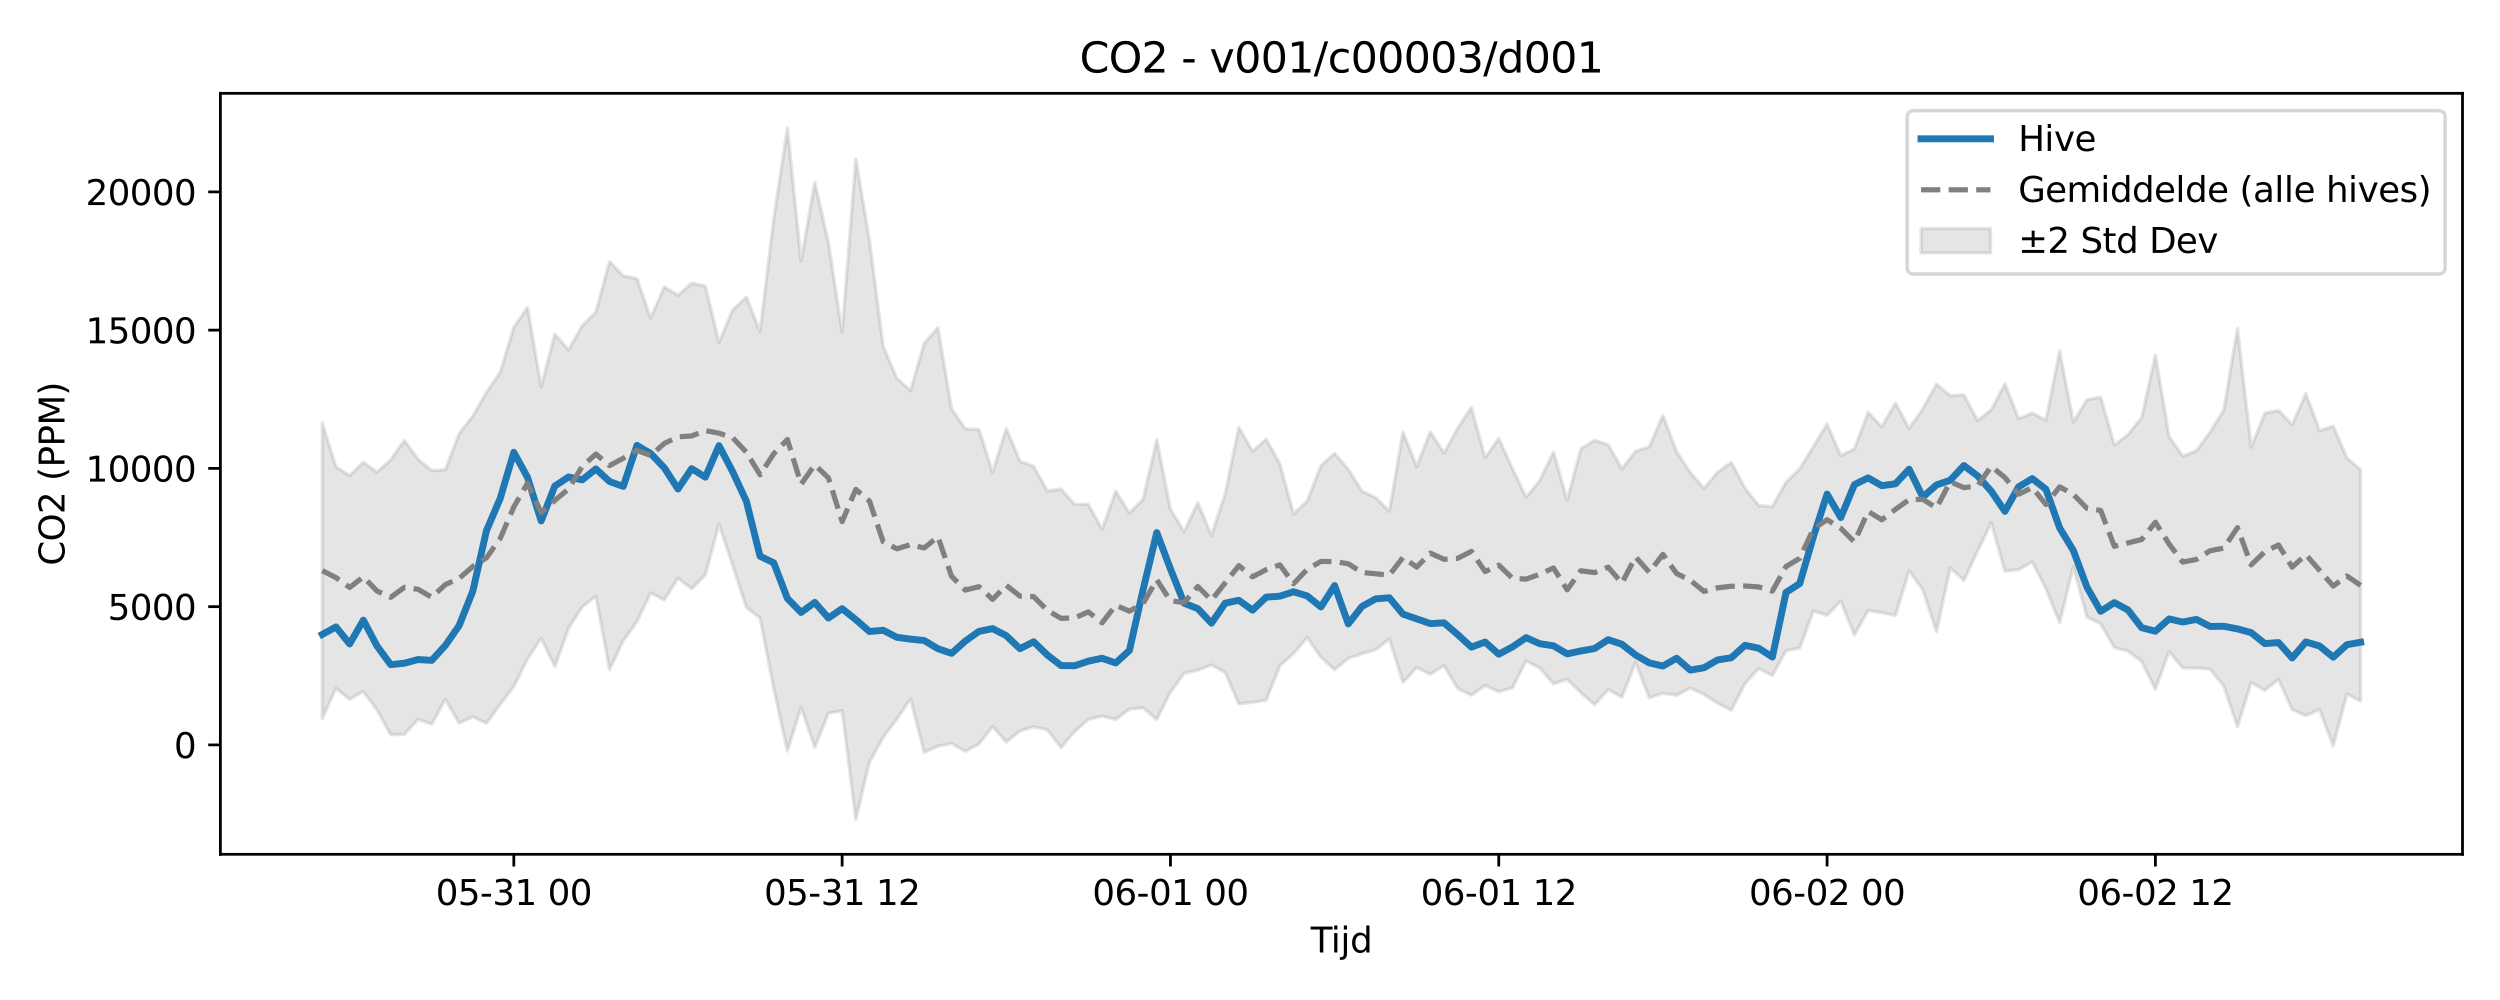 <?xml version="1.0" encoding="utf-8" standalone="no"?>
<!DOCTYPE svg PUBLIC "-//W3C//DTD SVG 1.1//EN"
  "http://www.w3.org/Graphics/SVG/1.1/DTD/svg11.dtd">
<svg xmlns:xlink="http://www.w3.org/1999/xlink" width="720pt" height="288pt" viewBox="0 0 720 288" xmlns="http://www.w3.org/2000/svg" version="1.1">
 <defs>
  <style type="text/css">*{stroke-linejoin: round; stroke-linecap: butt}</style>
 </defs>
 <g id="figure_1">
  <g id="patch_1">
   <path d="M 0 288 
L 720 288 
L 720 0 
L 0 0 
z
" style="fill: #ffffff"/>
  </g>
  <g id="axes_1">
   <g id="patch_2">
    <path d="M 63.47 246.04 
L 709.2 246.04 
L 709.2 26.88 
L 63.47 26.88 
z
" style="fill: #ffffff"/>
   </g>
   <g id="FillBetweenPolyCollection_1">
    <defs>
     <path id="m1c67630df3" d="M 92.821 -166.185 
L 92.821 -81.112 
L 96.761 -89.747 
L 100.701 -86.605 
L 104.641 -88.816 
L 108.58 -83.571 
L 112.52 -76.383 
L 116.46 -76.519 
L 120.4 -80.82 
L 124.34 -79.477 
L 128.279 -86.599 
L 132.219 -79.742 
L 136.159 -81.551 
L 140.099 -79.695 
L 144.039 -85.127 
L 147.978 -90.304 
L 151.918 -98.219 
L 155.858 -104.205 
L 159.798 -96.044 
L 163.737 -107.08 
L 167.677 -113.195 
L 171.617 -116.335 
L 175.557 -95.151 
L 179.497 -103.497 
L 183.436 -108.905 
L 187.376 -117.235 
L 191.316 -115.233 
L 195.256 -121.488 
L 199.195 -118.427 
L 203.135 -122.42 
L 207.075 -137.067 
L 211.015 -125.183 
L 214.955 -113.085 
L 218.894 -110.001 
L 222.834 -89.713 
L 226.774 -71.7 
L 230.714 -84.316 
L 234.653 -72.768 
L 238.593 -82.601 
L 242.533 -83.304 
L 246.473 -51.922 
L 250.413 -68.562 
L 254.352 -75.65 
L 258.292 -80.87 
L 262.232 -86.763 
L 266.172 -71.301 
L 270.111 -73.111 
L 274.051 -73.869 
L 277.991 -71.629 
L 281.931 -73.724 
L 285.871 -78.782 
L 289.81 -74.279 
L 293.75 -77.502 
L 297.69 -78.667 
L 301.63 -77.838 
L 305.57 -72.668 
L 309.509 -77.336 
L 313.449 -80.811 
L 317.389 -81.745 
L 321.329 -80.799 
L 325.268 -83.781 
L 329.208 -84.152 
L 333.148 -80.753 
L 337.088 -88.667 
L 341.028 -94.09 
L 344.967 -94.985 
L 348.907 -96.492 
L 352.847 -94.39 
L 356.787 -85.267 
L 360.726 -85.727 
L 364.666 -86.34 
L 368.606 -96.282 
L 372.546 -99.778 
L 376.486 -104.398 
L 380.425 -98.752 
L 384.365 -95.131 
L 388.305 -98.405 
L 392.245 -99.74 
L 396.184 -100.87 
L 400.124 -103.971 
L 404.064 -91.457 
L 408.004 -95.737 
L 411.944 -93.824 
L 415.883 -96.32 
L 419.823 -89.676 
L 423.763 -87.791 
L 427.703 -90.602 
L 431.642 -88.768 
L 435.582 -89.904 
L 439.522 -97.682 
L 443.462 -95.595 
L 447.402 -91.046 
L 451.341 -92.357 
L 455.281 -88.549 
L 459.221 -85.011 
L 463.161 -89.403 
L 467.1 -87.203 
L 471.04 -97.173 
L 474.98 -87.071 
L 478.92 -88.318 
L 482.86 -87.76 
L 486.799 -89.848 
L 490.739 -88.032 
L 494.679 -85.446 
L 498.619 -83.454 
L 502.559 -91.096 
L 506.498 -95.494 
L 510.438 -93.433 
L 514.378 -100.579 
L 518.318 -101.437 
L 522.257 -112.008 
L 526.197 -110.781 
L 530.137 -114.923 
L 534.077 -105.139 
L 538.017 -112.174 
L 541.956 -111.524 
L 545.896 -110.764 
L 549.836 -123.637 
L 553.776 -118.122 
L 557.715 -106.09 
L 561.655 -124.502 
L 565.595 -120.823 
L 569.535 -129.225 
L 573.475 -137.452 
L 577.414 -123.492 
L 581.354 -123.935 
L 585.294 -126.158 
L 589.234 -118.444 
L 593.173 -108.688 
L 597.113 -124.797 
L 601.053 -110.328 
L 604.993 -108.349 
L 608.933 -101.485 
L 612.872 -100.472 
L 616.812 -97.515 
L 620.752 -89.475 
L 624.692 -100.364 
L 628.631 -95.615 
L 632.571 -95.595 
L 636.511 -95.281 
L 640.451 -90.403 
L 644.391 -78.691 
L 648.33 -91.437 
L 652.27 -89.209 
L 656.21 -92.32 
L 660.15 -83.673 
L 664.09 -81.907 
L 668.029 -83.607 
L 671.969 -73.16 
L 675.909 -88.109 
L 679.849 -86.102 
L 679.849 -152.72 
L 679.849 -152.72 
L 675.909 -156.134 
L 671.969 -165.274 
L 668.029 -163.951 
L 664.09 -174.622 
L 660.15 -165.669 
L 656.21 -169.79 
L 652.27 -169.001 
L 648.33 -159.186 
L 644.391 -193.39 
L 640.451 -169.905 
L 636.511 -163.493 
L 632.571 -158.191 
L 628.631 -156.621 
L 624.692 -162.294 
L 620.752 -185.702 
L 616.812 -167.743 
L 612.872 -162.799 
L 608.933 -159.836 
L 604.993 -173.622 
L 601.053 -172.861 
L 597.113 -166.434 
L 593.173 -186.893 
L 589.234 -166.946 
L 585.294 -169.007 
L 581.354 -167.403 
L 577.414 -177.43 
L 573.475 -169.951 
L 569.535 -166.878 
L 565.595 -174.287 
L 561.655 -174.024 
L 557.715 -177.377 
L 553.776 -170.271 
L 549.836 -164.593 
L 545.896 -171.883 
L 541.956 -165.088 
L 538.017 -169.245 
L 534.077 -158.708 
L 530.137 -156.768 
L 526.197 -165.869 
L 522.257 -159.376 
L 518.318 -152.97 
L 514.378 -149.113 
L 510.438 -142.097 
L 506.498 -142.432 
L 502.559 -147.389 
L 498.619 -154.854 
L 494.679 -151.985 
L 490.739 -147.326 
L 486.799 -151.925 
L 482.86 -157.899 
L 478.92 -168.36 
L 474.98 -159.303 
L 471.04 -158.035 
L 467.1 -152.917 
L 463.161 -159.908 
L 459.221 -161.177 
L 455.281 -158.709 
L 451.341 -143.911 
L 447.402 -157.805 
L 443.462 -149.636 
L 439.522 -144.768 
L 435.582 -153.038 
L 431.642 -161.717 
L 427.703 -156.164 
L 423.763 -170.634 
L 419.823 -164.734 
L 415.883 -157.496 
L 411.944 -163.586 
L 408.004 -153.614 
L 404.064 -163.489 
L 400.124 -140.756 
L 396.184 -144.681 
L 392.245 -146.538 
L 388.305 -152.852 
L 384.365 -157.408 
L 380.425 -153.861 
L 376.486 -143.687 
L 372.546 -140.007 
L 368.606 -154.355 
L 364.666 -161.549 
L 360.726 -158.014 
L 356.787 -164.933 
L 352.847 -145.781 
L 348.907 -133.8 
L 344.967 -143.188 
L 341.028 -134.823 
L 337.088 -141.303 
L 333.148 -161.325 
L 329.208 -144.22 
L 325.268 -140.188 
L 321.329 -146.579 
L 317.389 -135.495 
L 313.449 -142.749 
L 309.509 -142.751 
L 305.57 -147.178 
L 301.63 -146.598 
L 297.69 -153.692 
L 293.75 -155.138 
L 289.81 -164.575 
L 285.871 -151.958 
L 281.931 -164.339 
L 277.991 -164.493 
L 274.051 -170.208 
L 270.111 -193.689 
L 266.172 -189.083 
L 262.232 -175.531 
L 258.292 -179.03 
L 254.352 -188.304 
L 250.413 -218.811 
L 246.473 -242.199 
L 242.533 -192.287 
L 238.593 -218.107 
L 234.653 -235.524 
L 230.714 -212.795 
L 226.774 -251.158 
L 222.834 -224.921 
L 218.894 -192.546 
L 214.955 -202.408 
L 211.015 -198.702 
L 207.075 -189.408 
L 203.135 -205.574 
L 199.195 -206.46 
L 195.256 -202.915 
L 191.316 -205.356 
L 187.376 -196.381 
L 183.436 -207.728 
L 179.497 -208.551 
L 175.557 -212.655 
L 171.617 -198.155 
L 167.677 -194.141 
L 163.737 -187.254 
L 159.798 -191.743 
L 155.858 -176.579 
L 151.918 -199.451 
L 147.978 -193.696 
L 144.039 -180.675 
L 140.099 -175.017 
L 136.159 -168.133 
L 132.219 -163.066 
L 128.279 -152.728 
L 124.34 -152.481 
L 120.4 -155.745 
L 116.46 -161.154 
L 112.52 -155.549 
L 108.58 -152.002 
L 104.641 -154.885 
L 100.701 -151.012 
L 96.761 -153.552 
L 92.821 -166.185 
z
" style="stroke: #808080; stroke-opacity: 0.2"/>
    </defs>
    <g clip-path="url(#p297d7c683c)">
     <use xlink:href="#m1c67630df3" x="0" y="288" style="fill: #808080; fill-opacity: 0.2; stroke: #808080; stroke-opacity: 0.2"/>
    </g>
   </g>
   <g id="matplotlib.axis_1">
    <g id="xtick_1">
     <g id="line2d_1">
      <defs>
       <path id="m8ffc4d8a4f" d="M 0 0 
L 0 3.5 
" style="stroke: #000000; stroke-width: 0.8"/>
      </defs>
      <g>
       <use xlink:href="#m8ffc4d8a4f" x="147.978" y="246.04" style="stroke: #000000; stroke-width: 0.8"/>
      </g>
     </g>
     <g id="text_1">
      <!-- 05-31 00 -->
      <g transform="translate(125.498 260.638) scale(0.1 -0.1)">
       <defs>
        <path id="DejaVuSans-30" d="M 2034 4250 
Q 1547 4250 1301 3770 
Q 1056 3291 1056 2328 
Q 1056 1369 1301 889 
Q 1547 409 2034 409 
Q 2525 409 2770 889 
Q 3016 1369 3016 2328 
Q 3016 3291 2770 3770 
Q 2525 4250 2034 4250 
z
M 2034 4750 
Q 2819 4750 3233 4129 
Q 3647 3509 3647 2328 
Q 3647 1150 3233 529 
Q 2819 -91 2034 -91 
Q 1250 -91 836 529 
Q 422 1150 422 2328 
Q 422 3509 836 4129 
Q 1250 4750 2034 4750 
z
" transform="scale(0.016)"/>
        <path id="DejaVuSans-35" d="M 691 4666 
L 3169 4666 
L 3169 4134 
L 1269 4134 
L 1269 2991 
Q 1406 3038 1543 3061 
Q 1681 3084 1819 3084 
Q 2600 3084 3056 2656 
Q 3513 2228 3513 1497 
Q 3513 744 3044 326 
Q 2575 -91 1722 -91 
Q 1428 -91 1123 -41 
Q 819 9 494 109 
L 494 744 
Q 775 591 1075 516 
Q 1375 441 1709 441 
Q 2250 441 2565 725 
Q 2881 1009 2881 1497 
Q 2881 1984 2565 2268 
Q 2250 2553 1709 2553 
Q 1456 2553 1204 2497 
Q 953 2441 691 2322 
L 691 4666 
z
" transform="scale(0.016)"/>
        <path id="DejaVuSans-2d" d="M 313 2009 
L 1997 2009 
L 1997 1497 
L 313 1497 
L 313 2009 
z
" transform="scale(0.016)"/>
        <path id="DejaVuSans-33" d="M 2597 2516 
Q 3050 2419 3304 2112 
Q 3559 1806 3559 1356 
Q 3559 666 3084 287 
Q 2609 -91 1734 -91 
Q 1441 -91 1130 -33 
Q 819 25 488 141 
L 488 750 
Q 750 597 1062 519 
Q 1375 441 1716 441 
Q 2309 441 2620 675 
Q 2931 909 2931 1356 
Q 2931 1769 2642 2001 
Q 2353 2234 1838 2234 
L 1294 2234 
L 1294 2753 
L 1863 2753 
Q 2328 2753 2575 2939 
Q 2822 3125 2822 3475 
Q 2822 3834 2567 4026 
Q 2313 4219 1838 4219 
Q 1578 4219 1281 4162 
Q 984 4106 628 3988 
L 628 4550 
Q 988 4650 1302 4700 
Q 1616 4750 1894 4750 
Q 2613 4750 3031 4423 
Q 3450 4097 3450 3541 
Q 3450 3153 3228 2886 
Q 3006 2619 2597 2516 
z
" transform="scale(0.016)"/>
        <path id="DejaVuSans-31" d="M 794 531 
L 1825 531 
L 1825 4091 
L 703 3866 
L 703 4441 
L 1819 4666 
L 2450 4666 
L 2450 531 
L 3481 531 
L 3481 0 
L 794 0 
L 794 531 
z
" transform="scale(0.016)"/>
        <path id="DejaVuSans-20" transform="scale(0.016)"/>
       </defs>
       <use xlink:href="#DejaVuSans-30"/>
       <use xlink:href="#DejaVuSans-35" transform="translate(63.623 0)"/>
       <use xlink:href="#DejaVuSans-2d" transform="translate(127.246 0)"/>
       <use xlink:href="#DejaVuSans-33" transform="translate(163.33 0)"/>
       <use xlink:href="#DejaVuSans-31" transform="translate(226.953 0)"/>
       <use xlink:href="#DejaVuSans-20" transform="translate(290.576 0)"/>
       <use xlink:href="#DejaVuSans-30" transform="translate(322.363 0)"/>
       <use xlink:href="#DejaVuSans-30" transform="translate(385.986 0)"/>
      </g>
     </g>
    </g>
    <g id="xtick_2">
     <g id="line2d_2">
      <g>
       <use xlink:href="#m8ffc4d8a4f" x="242.533" y="246.04" style="stroke: #000000; stroke-width: 0.8"/>
      </g>
     </g>
     <g id="text_2">
      <!-- 05-31 12 -->
      <g transform="translate(220.053 260.638) scale(0.1 -0.1)">
       <defs>
        <path id="DejaVuSans-32" d="M 1228 531 
L 3431 531 
L 3431 0 
L 469 0 
L 469 531 
Q 828 903 1448 1529 
Q 2069 2156 2228 2338 
Q 2531 2678 2651 2914 
Q 2772 3150 2772 3378 
Q 2772 3750 2511 3984 
Q 2250 4219 1831 4219 
Q 1534 4219 1204 4116 
Q 875 4013 500 3803 
L 500 4441 
Q 881 4594 1212 4672 
Q 1544 4750 1819 4750 
Q 2544 4750 2975 4387 
Q 3406 4025 3406 3419 
Q 3406 3131 3298 2873 
Q 3191 2616 2906 2266 
Q 2828 2175 2409 1742 
Q 1991 1309 1228 531 
z
" transform="scale(0.016)"/>
       </defs>
       <use xlink:href="#DejaVuSans-30"/>
       <use xlink:href="#DejaVuSans-35" transform="translate(63.623 0)"/>
       <use xlink:href="#DejaVuSans-2d" transform="translate(127.246 0)"/>
       <use xlink:href="#DejaVuSans-33" transform="translate(163.33 0)"/>
       <use xlink:href="#DejaVuSans-31" transform="translate(226.953 0)"/>
       <use xlink:href="#DejaVuSans-20" transform="translate(290.576 0)"/>
       <use xlink:href="#DejaVuSans-31" transform="translate(322.363 0)"/>
       <use xlink:href="#DejaVuSans-32" transform="translate(385.986 0)"/>
      </g>
     </g>
    </g>
    <g id="xtick_3">
     <g id="line2d_3">
      <g>
       <use xlink:href="#m8ffc4d8a4f" x="337.088" y="246.04" style="stroke: #000000; stroke-width: 0.8"/>
      </g>
     </g>
     <g id="text_3">
      <!-- 06-01 00 -->
      <g transform="translate(314.607 260.638) scale(0.1 -0.1)">
       <defs>
        <path id="DejaVuSans-36" d="M 2113 2584 
Q 1688 2584 1439 2293 
Q 1191 2003 1191 1497 
Q 1191 994 1439 701 
Q 1688 409 2113 409 
Q 2538 409 2786 701 
Q 3034 994 3034 1497 
Q 3034 2003 2786 2293 
Q 2538 2584 2113 2584 
z
M 3366 4563 
L 3366 3988 
Q 3128 4100 2886 4159 
Q 2644 4219 2406 4219 
Q 1781 4219 1451 3797 
Q 1122 3375 1075 2522 
Q 1259 2794 1537 2939 
Q 1816 3084 2150 3084 
Q 2853 3084 3261 2657 
Q 3669 2231 3669 1497 
Q 3669 778 3244 343 
Q 2819 -91 2113 -91 
Q 1303 -91 875 529 
Q 447 1150 447 2328 
Q 447 3434 972 4092 
Q 1497 4750 2381 4750 
Q 2619 4750 2861 4703 
Q 3103 4656 3366 4563 
z
" transform="scale(0.016)"/>
       </defs>
       <use xlink:href="#DejaVuSans-30"/>
       <use xlink:href="#DejaVuSans-36" transform="translate(63.623 0)"/>
       <use xlink:href="#DejaVuSans-2d" transform="translate(127.246 0)"/>
       <use xlink:href="#DejaVuSans-30" transform="translate(163.33 0)"/>
       <use xlink:href="#DejaVuSans-31" transform="translate(226.953 0)"/>
       <use xlink:href="#DejaVuSans-20" transform="translate(290.576 0)"/>
       <use xlink:href="#DejaVuSans-30" transform="translate(322.363 0)"/>
       <use xlink:href="#DejaVuSans-30" transform="translate(385.986 0)"/>
      </g>
     </g>
    </g>
    <g id="xtick_4">
     <g id="line2d_4">
      <g>
       <use xlink:href="#m8ffc4d8a4f" x="431.642" y="246.04" style="stroke: #000000; stroke-width: 0.8"/>
      </g>
     </g>
     <g id="text_4">
      <!-- 06-01 12 -->
      <g transform="translate(409.162 260.638) scale(0.1 -0.1)">
       <use xlink:href="#DejaVuSans-30"/>
       <use xlink:href="#DejaVuSans-36" transform="translate(63.623 0)"/>
       <use xlink:href="#DejaVuSans-2d" transform="translate(127.246 0)"/>
       <use xlink:href="#DejaVuSans-30" transform="translate(163.33 0)"/>
       <use xlink:href="#DejaVuSans-31" transform="translate(226.953 0)"/>
       <use xlink:href="#DejaVuSans-20" transform="translate(290.576 0)"/>
       <use xlink:href="#DejaVuSans-31" transform="translate(322.363 0)"/>
       <use xlink:href="#DejaVuSans-32" transform="translate(385.986 0)"/>
      </g>
     </g>
    </g>
    <g id="xtick_5">
     <g id="line2d_5">
      <g>
       <use xlink:href="#m8ffc4d8a4f" x="526.197" y="246.04" style="stroke: #000000; stroke-width: 0.8"/>
      </g>
     </g>
     <g id="text_5">
      <!-- 06-02 00 -->
      <g transform="translate(503.717 260.638) scale(0.1 -0.1)">
       <use xlink:href="#DejaVuSans-30"/>
       <use xlink:href="#DejaVuSans-36" transform="translate(63.623 0)"/>
       <use xlink:href="#DejaVuSans-2d" transform="translate(127.246 0)"/>
       <use xlink:href="#DejaVuSans-30" transform="translate(163.33 0)"/>
       <use xlink:href="#DejaVuSans-32" transform="translate(226.953 0)"/>
       <use xlink:href="#DejaVuSans-20" transform="translate(290.576 0)"/>
       <use xlink:href="#DejaVuSans-30" transform="translate(322.363 0)"/>
       <use xlink:href="#DejaVuSans-30" transform="translate(385.986 0)"/>
      </g>
     </g>
    </g>
    <g id="xtick_6">
     <g id="line2d_6">
      <g>
       <use xlink:href="#m8ffc4d8a4f" x="620.752" y="246.04" style="stroke: #000000; stroke-width: 0.8"/>
      </g>
     </g>
     <g id="text_6">
      <!-- 06-02 12 -->
      <g transform="translate(598.271 260.638) scale(0.1 -0.1)">
       <use xlink:href="#DejaVuSans-30"/>
       <use xlink:href="#DejaVuSans-36" transform="translate(63.623 0)"/>
       <use xlink:href="#DejaVuSans-2d" transform="translate(127.246 0)"/>
       <use xlink:href="#DejaVuSans-30" transform="translate(163.33 0)"/>
       <use xlink:href="#DejaVuSans-32" transform="translate(226.953 0)"/>
       <use xlink:href="#DejaVuSans-20" transform="translate(290.576 0)"/>
       <use xlink:href="#DejaVuSans-31" transform="translate(322.363 0)"/>
       <use xlink:href="#DejaVuSans-32" transform="translate(385.986 0)"/>
      </g>
     </g>
    </g>
    <g id="text_7">
     <!-- Tijd -->
     <g transform="translate(377.485 274.317) scale(0.1 -0.1)">
      <defs>
       <path id="DejaVuSans-54" d="M -19 4666 
L 3928 4666 
L 3928 4134 
L 2272 4134 
L 2272 0 
L 1638 0 
L 1638 4134 
L -19 4134 
L -19 4666 
z
" transform="scale(0.016)"/>
       <path id="DejaVuSans-69" d="M 603 3500 
L 1178 3500 
L 1178 0 
L 603 0 
L 603 3500 
z
M 603 4863 
L 1178 4863 
L 1178 4134 
L 603 4134 
L 603 4863 
z
" transform="scale(0.016)"/>
       <path id="DejaVuSans-6a" d="M 603 3500 
L 1178 3500 
L 1178 -63 
Q 1178 -731 923 -1031 
Q 669 -1331 103 -1331 
L -116 -1331 
L -116 -844 
L 38 -844 
Q 366 -844 484 -692 
Q 603 -541 603 -63 
L 603 3500 
z
M 603 4863 
L 1178 4863 
L 1178 4134 
L 603 4134 
L 603 4863 
z
" transform="scale(0.016)"/>
       <path id="DejaVuSans-64" d="M 2906 2969 
L 2906 4863 
L 3481 4863 
L 3481 0 
L 2906 0 
L 2906 525 
Q 2725 213 2448 61 
Q 2172 -91 1784 -91 
Q 1150 -91 751 415 
Q 353 922 353 1747 
Q 353 2572 751 3078 
Q 1150 3584 1784 3584 
Q 2172 3584 2448 3432 
Q 2725 3281 2906 2969 
z
M 947 1747 
Q 947 1113 1208 752 
Q 1469 391 1925 391 
Q 2381 391 2643 752 
Q 2906 1113 2906 1747 
Q 2906 2381 2643 2742 
Q 2381 3103 1925 3103 
Q 1469 3103 1208 2742 
Q 947 2381 947 1747 
z
" transform="scale(0.016)"/>
      </defs>
      <use xlink:href="#DejaVuSans-54"/>
      <use xlink:href="#DejaVuSans-69" transform="translate(57.959 0)"/>
      <use xlink:href="#DejaVuSans-6a" transform="translate(85.742 0)"/>
      <use xlink:href="#DejaVuSans-64" transform="translate(113.525 0)"/>
     </g>
    </g>
   </g>
   <g id="matplotlib.axis_2">
    <g id="ytick_1">
     <g id="line2d_7">
      <defs>
       <path id="m0a0fad69d2" d="M 0 0 
L -3.5 0 
" style="stroke: #000000; stroke-width: 0.8"/>
      </defs>
      <g>
       <use xlink:href="#m0a0fad69d2" x="63.47" y="214.532" style="stroke: #000000; stroke-width: 0.8"/>
      </g>
     </g>
     <g id="text_8">
      <!-- 0 -->
      <g transform="translate(50.108 218.331) scale(0.1 -0.1)">
       <use xlink:href="#DejaVuSans-30"/>
      </g>
     </g>
    </g>
    <g id="ytick_2">
     <g id="line2d_8">
      <g>
       <use xlink:href="#m0a0fad69d2" x="63.47" y="174.716" style="stroke: #000000; stroke-width: 0.8"/>
      </g>
     </g>
     <g id="text_9">
      <!-- 5000 -->
      <g transform="translate(31.02 178.515) scale(0.1 -0.1)">
       <use xlink:href="#DejaVuSans-35"/>
       <use xlink:href="#DejaVuSans-30" transform="translate(63.623 0)"/>
       <use xlink:href="#DejaVuSans-30" transform="translate(127.246 0)"/>
       <use xlink:href="#DejaVuSans-30" transform="translate(190.869 0)"/>
      </g>
     </g>
    </g>
    <g id="ytick_3">
     <g id="line2d_9">
      <g>
       <use xlink:href="#m0a0fad69d2" x="63.47" y="134.9" style="stroke: #000000; stroke-width: 0.8"/>
      </g>
     </g>
     <g id="text_10">
      <!-- 10000 -->
      <g transform="translate(24.657 138.699) scale(0.1 -0.1)">
       <use xlink:href="#DejaVuSans-31"/>
       <use xlink:href="#DejaVuSans-30" transform="translate(63.623 0)"/>
       <use xlink:href="#DejaVuSans-30" transform="translate(127.246 0)"/>
       <use xlink:href="#DejaVuSans-30" transform="translate(190.869 0)"/>
       <use xlink:href="#DejaVuSans-30" transform="translate(254.492 0)"/>
      </g>
     </g>
    </g>
    <g id="ytick_4">
     <g id="line2d_10">
      <g>
       <use xlink:href="#m0a0fad69d2" x="63.47" y="95.084" style="stroke: #000000; stroke-width: 0.8"/>
      </g>
     </g>
     <g id="text_11">
      <!-- 15000 -->
      <g transform="translate(24.657 98.883) scale(0.1 -0.1)">
       <use xlink:href="#DejaVuSans-31"/>
       <use xlink:href="#DejaVuSans-35" transform="translate(63.623 0)"/>
       <use xlink:href="#DejaVuSans-30" transform="translate(127.246 0)"/>
       <use xlink:href="#DejaVuSans-30" transform="translate(190.869 0)"/>
       <use xlink:href="#DejaVuSans-30" transform="translate(254.492 0)"/>
      </g>
     </g>
    </g>
    <g id="ytick_5">
     <g id="line2d_11">
      <g>
       <use xlink:href="#m0a0fad69d2" x="63.47" y="55.268" style="stroke: #000000; stroke-width: 0.8"/>
      </g>
     </g>
     <g id="text_12">
      <!-- 20000 -->
      <g transform="translate(24.657 59.067) scale(0.1 -0.1)">
       <use xlink:href="#DejaVuSans-32"/>
       <use xlink:href="#DejaVuSans-30" transform="translate(63.623 0)"/>
       <use xlink:href="#DejaVuSans-30" transform="translate(127.246 0)"/>
       <use xlink:href="#DejaVuSans-30" transform="translate(190.869 0)"/>
       <use xlink:href="#DejaVuSans-30" transform="translate(254.492 0)"/>
      </g>
     </g>
    </g>
    <g id="text_13">
     <!-- CO2 (PPM) -->
     <g transform="translate(18.578 162.903) rotate(-90) scale(0.1 -0.1)">
      <defs>
       <path id="DejaVuSans-43" d="M 4122 4306 
L 4122 3641 
Q 3803 3938 3442 4084 
Q 3081 4231 2675 4231 
Q 1875 4231 1450 3742 
Q 1025 3253 1025 2328 
Q 1025 1406 1450 917 
Q 1875 428 2675 428 
Q 3081 428 3442 575 
Q 3803 722 4122 1019 
L 4122 359 
Q 3791 134 3420 21 
Q 3050 -91 2638 -91 
Q 1578 -91 968 557 
Q 359 1206 359 2328 
Q 359 3453 968 4101 
Q 1578 4750 2638 4750 
Q 3056 4750 3426 4639 
Q 3797 4528 4122 4306 
z
" transform="scale(0.016)"/>
       <path id="DejaVuSans-4f" d="M 2522 4238 
Q 1834 4238 1429 3725 
Q 1025 3213 1025 2328 
Q 1025 1447 1429 934 
Q 1834 422 2522 422 
Q 3209 422 3611 934 
Q 4013 1447 4013 2328 
Q 4013 3213 3611 3725 
Q 3209 4238 2522 4238 
z
M 2522 4750 
Q 3503 4750 4090 4092 
Q 4678 3434 4678 2328 
Q 4678 1225 4090 567 
Q 3503 -91 2522 -91 
Q 1538 -91 948 565 
Q 359 1222 359 2328 
Q 359 3434 948 4092 
Q 1538 4750 2522 4750 
z
" transform="scale(0.016)"/>
       <path id="DejaVuSans-28" d="M 1984 4856 
Q 1566 4138 1362 3434 
Q 1159 2731 1159 2009 
Q 1159 1288 1364 580 
Q 1569 -128 1984 -844 
L 1484 -844 
Q 1016 -109 783 600 
Q 550 1309 550 2009 
Q 550 2706 781 3412 
Q 1013 4119 1484 4856 
L 1984 4856 
z
" transform="scale(0.016)"/>
       <path id="DejaVuSans-50" d="M 1259 4147 
L 1259 2394 
L 2053 2394 
Q 2494 2394 2734 2622 
Q 2975 2850 2975 3272 
Q 2975 3691 2734 3919 
Q 2494 4147 2053 4147 
L 1259 4147 
z
M 628 4666 
L 2053 4666 
Q 2838 4666 3239 4311 
Q 3641 3956 3641 3272 
Q 3641 2581 3239 2228 
Q 2838 1875 2053 1875 
L 1259 1875 
L 1259 0 
L 628 0 
L 628 4666 
z
" transform="scale(0.016)"/>
       <path id="DejaVuSans-4d" d="M 628 4666 
L 1569 4666 
L 2759 1491 
L 3956 4666 
L 4897 4666 
L 4897 0 
L 4281 0 
L 4281 4097 
L 3078 897 
L 2444 897 
L 1241 4097 
L 1241 0 
L 628 0 
L 628 4666 
z
" transform="scale(0.016)"/>
       <path id="DejaVuSans-29" d="M 513 4856 
L 1013 4856 
Q 1481 4119 1714 3412 
Q 1947 2706 1947 2009 
Q 1947 1309 1714 600 
Q 1481 -109 1013 -844 
L 513 -844 
Q 928 -128 1133 580 
Q 1338 1288 1338 2009 
Q 1338 2731 1133 3434 
Q 928 4138 513 4856 
z
" transform="scale(0.016)"/>
      </defs>
      <use xlink:href="#DejaVuSans-43"/>
      <use xlink:href="#DejaVuSans-4f" transform="translate(69.824 0)"/>
      <use xlink:href="#DejaVuSans-32" transform="translate(148.535 0)"/>
      <use xlink:href="#DejaVuSans-20" transform="translate(212.158 0)"/>
      <use xlink:href="#DejaVuSans-28" transform="translate(243.945 0)"/>
      <use xlink:href="#DejaVuSans-50" transform="translate(282.959 0)"/>
      <use xlink:href="#DejaVuSans-50" transform="translate(343.262 0)"/>
      <use xlink:href="#DejaVuSans-4d" transform="translate(403.564 0)"/>
      <use xlink:href="#DejaVuSans-29" transform="translate(489.844 0)"/>
     </g>
    </g>
   </g>
   <g id="line2d_12">
    <path d="M 92.821 182.715 
L 96.761 180.553 
L 100.701 185.453 
L 104.641 178.612 
L 108.58 186.047 
L 112.52 191.42 
L 116.46 190.998 
L 120.4 189.944 
L 124.34 190.188 
L 128.279 185.861 
L 132.219 180.186 
L 136.159 170.291 
L 140.099 152.828 
L 144.039 143.59 
L 147.978 130.271 
L 151.918 137.475 
L 155.858 150.011 
L 159.798 139.97 
L 163.737 137.379 
L 167.677 138.191 
L 171.617 135.056 
L 175.557 138.68 
L 179.497 140.081 
L 183.436 128.274 
L 187.376 130.594 
L 191.316 134.725 
L 195.256 140.814 
L 199.195 134.971 
L 203.135 137.416 
L 207.075 128.349 
L 211.015 135.874 
L 214.955 144.363 
L 218.894 160.183 
L 222.834 162.089 
L 226.774 172.348 
L 230.714 176.375 
L 234.653 173.495 
L 238.593 177.991 
L 242.533 175.305 
L 246.473 178.45 
L 250.413 181.88 
L 254.352 181.524 
L 258.292 183.539 
L 262.232 184.067 
L 266.172 184.473 
L 270.111 186.817 
L 274.051 188.163 
L 277.991 184.648 
L 281.931 181.843 
L 285.871 181.044 
L 289.81 183.08 
L 293.75 186.828 
L 297.69 184.832 
L 301.63 188.641 
L 305.57 191.672 
L 309.509 191.736 
L 313.449 190.411 
L 317.389 189.579 
L 321.329 190.931 
L 325.268 187.34 
L 329.208 169.853 
L 333.148 153.393 
L 337.088 163.843 
L 341.028 173.72 
L 344.967 175.281 
L 348.907 179.475 
L 352.847 173.715 
L 356.787 172.879 
L 360.726 175.727 
L 364.666 171.979 
L 368.606 171.7 
L 372.546 170.424 
L 376.486 171.637 
L 380.425 174.803 
L 384.365 168.656 
L 388.305 179.679 
L 392.245 174.657 
L 396.184 172.475 
L 400.124 172.157 
L 404.064 176.871 
L 411.944 179.597 
L 415.883 179.372 
L 419.823 182.759 
L 423.763 186.374 
L 427.703 184.909 
L 431.642 188.404 
L 435.582 186.313 
L 439.522 183.642 
L 443.462 185.394 
L 447.402 185.992 
L 451.341 188.314 
L 455.281 187.47 
L 459.221 186.784 
L 463.161 184.221 
L 467.1 185.542 
L 471.04 188.633 
L 474.98 190.91 
L 478.92 191.818 
L 482.86 189.575 
L 486.799 192.978 
L 490.739 192.318 
L 494.679 190.055 
L 498.619 189.424 
L 502.559 185.861 
L 506.498 186.674 
L 510.438 189.219 
L 514.378 170.612 
L 518.318 168.064 
L 522.257 154.582 
L 526.197 142.311 
L 530.137 149.045 
L 534.077 139.569 
L 538.017 137.623 
L 541.956 139.879 
L 545.896 139.33 
L 549.836 135.139 
L 553.776 143.15 
L 557.715 139.659 
L 561.655 138.316 
L 565.595 134.082 
L 569.535 137.037 
L 573.475 141.467 
L 577.414 147.272 
L 581.354 140.217 
L 585.294 137.833 
L 589.234 140.925 
L 593.173 152.023 
L 597.113 158.532 
L 601.053 169.134 
L 604.993 176.051 
L 608.933 173.564 
L 612.872 175.666 
L 616.812 180.789 
L 620.752 181.787 
L 624.692 178.254 
L 628.631 179.146 
L 632.571 178.387 
L 636.511 180.417 
L 640.451 180.362 
L 644.391 181.121 
L 648.33 182.198 
L 652.27 185.341 
L 656.21 185.065 
L 660.15 189.487 
L 664.09 184.871 
L 668.029 186.05 
L 671.969 189.267 
L 675.909 185.673 
L 679.849 184.964 
L 679.849 184.964 
" clip-path="url(#p297d7c683c)" style="fill: none; stroke: #1f77b4; stroke-width: 2; stroke-linecap: square"/>
   </g>
   <g id="line2d_13">
    <path d="M 92.821 164.352 
L 96.761 166.351 
L 100.701 169.192 
L 104.641 166.15 
L 108.58 170.213 
L 112.52 172.034 
L 116.46 169.163 
L 120.4 169.717 
L 124.34 172.021 
L 128.279 168.336 
L 132.219 166.596 
L 136.159 163.158 
L 140.099 160.644 
L 144.039 155.099 
L 147.978 146 
L 151.918 139.165 
L 155.858 147.608 
L 159.798 144.107 
L 163.737 140.833 
L 167.677 134.332 
L 171.617 130.755 
L 175.557 134.097 
L 179.497 131.976 
L 183.436 129.683 
L 187.376 131.192 
L 191.316 127.706 
L 195.256 125.799 
L 199.195 125.557 
L 203.135 124.003 
L 207.075 124.762 
L 211.015 126.058 
L 214.955 130.253 
L 218.894 136.726 
L 222.834 130.683 
L 226.774 126.571 
L 230.714 139.445 
L 234.653 133.854 
L 238.593 137.646 
L 242.533 150.205 
L 246.473 140.94 
L 250.413 144.313 
L 254.352 156.023 
L 258.292 158.05 
L 262.232 156.853 
L 266.172 157.808 
L 270.111 154.6 
L 274.051 165.962 
L 277.991 169.939 
L 281.931 168.968 
L 285.871 172.63 
L 289.81 168.573 
L 293.75 171.68 
L 297.69 171.82 
L 301.63 175.782 
L 305.57 178.077 
L 309.509 177.956 
L 313.449 176.22 
L 317.389 179.38 
L 321.329 174.311 
L 325.268 176.016 
L 329.208 173.814 
L 333.148 166.961 
L 337.088 173.015 
L 341.028 173.543 
L 344.967 168.914 
L 348.907 172.854 
L 356.787 162.9 
L 360.726 166.13 
L 364.666 164.055 
L 368.606 162.682 
L 372.546 168.107 
L 376.486 163.957 
L 380.425 161.693 
L 384.365 161.731 
L 388.305 162.371 
L 392.245 164.861 
L 400.124 165.636 
L 404.064 160.527 
L 408.004 163.325 
L 411.944 159.295 
L 415.883 161.092 
L 419.823 160.795 
L 423.763 158.787 
L 427.703 164.617 
L 431.642 162.757 
L 435.582 166.529 
L 439.522 166.775 
L 443.462 165.385 
L 447.402 163.575 
L 451.341 169.866 
L 455.281 164.371 
L 459.221 164.906 
L 463.161 163.344 
L 467.1 167.94 
L 471.04 160.396 
L 474.98 164.813 
L 478.92 159.661 
L 482.86 165.17 
L 486.799 167.113 
L 490.739 170.321 
L 494.679 169.285 
L 498.619 168.846 
L 502.559 168.758 
L 506.498 169.037 
L 510.438 170.235 
L 514.378 163.154 
L 518.318 160.796 
L 522.257 152.308 
L 526.197 149.675 
L 530.137 152.155 
L 534.077 156.077 
L 538.017 147.291 
L 541.956 149.694 
L 545.896 146.676 
L 549.836 143.885 
L 553.776 143.804 
L 557.715 146.267 
L 561.655 138.737 
L 565.595 140.445 
L 569.535 139.948 
L 573.475 134.299 
L 577.414 137.539 
L 581.354 142.331 
L 585.294 140.417 
L 589.234 145.305 
L 593.173 140.21 
L 597.113 142.385 
L 601.053 146.406 
L 604.993 147.014 
L 608.933 157.339 
L 616.812 155.371 
L 620.752 150.412 
L 624.692 156.671 
L 628.631 161.882 
L 632.571 161.107 
L 636.511 158.613 
L 640.451 157.846 
L 644.391 151.96 
L 648.33 162.688 
L 652.27 158.895 
L 656.21 156.945 
L 660.15 163.329 
L 664.09 159.736 
L 671.969 168.783 
L 675.909 165.878 
L 679.849 168.589 
L 679.849 168.589 
" clip-path="url(#p297d7c683c)" style="fill: none; stroke-dasharray: 5.55,2.4; stroke-dashoffset: 0; stroke: #808080; stroke-width: 1.5"/>
   </g>
   <g id="patch_3">
    <path d="M 63.47 246.04 
L 63.47 26.88 
" style="fill: none; stroke: #000000; stroke-width: 0.8; stroke-linejoin: miter; stroke-linecap: square"/>
   </g>
   <g id="patch_4">
    <path d="M 709.2 246.04 
L 709.2 26.88 
" style="fill: none; stroke: #000000; stroke-width: 0.8; stroke-linejoin: miter; stroke-linecap: square"/>
   </g>
   <g id="patch_5">
    <path d="M 63.47 246.04 
L 709.2 246.04 
" style="fill: none; stroke: #000000; stroke-width: 0.8; stroke-linejoin: miter; stroke-linecap: square"/>
   </g>
   <g id="patch_6">
    <path d="M 63.47 26.88 
L 709.2 26.88 
" style="fill: none; stroke: #000000; stroke-width: 0.8; stroke-linejoin: miter; stroke-linecap: square"/>
   </g>
   <g id="text_14">
    <!-- CO2 - v001/c00003/d001 -->
    <g transform="translate(310.932 20.88) scale(0.12 -0.12)">
     <defs>
      <path id="DejaVuSans-76" d="M 191 3500 
L 800 3500 
L 1894 563 
L 2988 3500 
L 3597 3500 
L 2284 0 
L 1503 0 
L 191 3500 
z
" transform="scale(0.016)"/>
      <path id="DejaVuSans-2f" d="M 1625 4666 
L 2156 4666 
L 531 -594 
L 0 -594 
L 1625 4666 
z
" transform="scale(0.016)"/>
      <path id="DejaVuSans-63" d="M 3122 3366 
L 3122 2828 
Q 2878 2963 2633 3030 
Q 2388 3097 2138 3097 
Q 1578 3097 1268 2742 
Q 959 2388 959 1747 
Q 959 1106 1268 751 
Q 1578 397 2138 397 
Q 2388 397 2633 464 
Q 2878 531 3122 666 
L 3122 134 
Q 2881 22 2623 -34 
Q 2366 -91 2075 -91 
Q 1284 -91 818 406 
Q 353 903 353 1747 
Q 353 2603 823 3093 
Q 1294 3584 2113 3584 
Q 2378 3584 2631 3529 
Q 2884 3475 3122 3366 
z
" transform="scale(0.016)"/>
     </defs>
     <use xlink:href="#DejaVuSans-43"/>
     <use xlink:href="#DejaVuSans-4f" transform="translate(69.824 0)"/>
     <use xlink:href="#DejaVuSans-32" transform="translate(148.535 0)"/>
     <use xlink:href="#DejaVuSans-20" transform="translate(212.158 0)"/>
     <use xlink:href="#DejaVuSans-2d" transform="translate(243.945 0)"/>
     <use xlink:href="#DejaVuSans-20" transform="translate(280.029 0)"/>
     <use xlink:href="#DejaVuSans-76" transform="translate(311.816 0)"/>
     <use xlink:href="#DejaVuSans-30" transform="translate(370.996 0)"/>
     <use xlink:href="#DejaVuSans-30" transform="translate(434.619 0)"/>
     <use xlink:href="#DejaVuSans-31" transform="translate(498.242 0)"/>
     <use xlink:href="#DejaVuSans-2f" transform="translate(561.865 0)"/>
     <use xlink:href="#DejaVuSans-63" transform="translate(595.557 0)"/>
     <use xlink:href="#DejaVuSans-30" transform="translate(650.537 0)"/>
     <use xlink:href="#DejaVuSans-30" transform="translate(714.16 0)"/>
     <use xlink:href="#DejaVuSans-30" transform="translate(777.783 0)"/>
     <use xlink:href="#DejaVuSans-30" transform="translate(841.406 0)"/>
     <use xlink:href="#DejaVuSans-33" transform="translate(905.029 0)"/>
     <use xlink:href="#DejaVuSans-2f" transform="translate(968.652 0)"/>
     <use xlink:href="#DejaVuSans-64" transform="translate(1002.344 0)"/>
     <use xlink:href="#DejaVuSans-30" transform="translate(1065.82 0)"/>
     <use xlink:href="#DejaVuSans-30" transform="translate(1129.443 0)"/>
     <use xlink:href="#DejaVuSans-31" transform="translate(1193.066 0)"/>
    </g>
   </g>
   <g id="legend_1">
    <g id="patch_7">
     <path d="M 551.256 78.914 
L 702.2 78.914 
Q 704.2 78.914 704.2 76.914 
L 704.2 33.88 
Q 704.2 31.88 702.2 31.88 
L 551.256 31.88 
Q 549.256 31.88 549.256 33.88 
L 549.256 76.914 
Q 549.256 78.914 551.256 78.914 
z
" style="fill: #ffffff; opacity: 0.8; stroke: #cccccc; stroke-linejoin: miter"/>
    </g>
    <g id="line2d_14">
     <path d="M 553.256 39.978 
L 563.256 39.978 
L 573.256 39.978 
" style="fill: none; stroke: #1f77b4; stroke-width: 2; stroke-linecap: square"/>
    </g>
    <g id="text_15">
     <!-- Hive -->
     <g transform="translate(581.256 43.478) scale(0.1 -0.1)">
      <defs>
       <path id="DejaVuSans-48" d="M 628 4666 
L 1259 4666 
L 1259 2753 
L 3553 2753 
L 3553 4666 
L 4184 4666 
L 4184 0 
L 3553 0 
L 3553 2222 
L 1259 2222 
L 1259 0 
L 628 0 
L 628 4666 
z
" transform="scale(0.016)"/>
       <path id="DejaVuSans-65" d="M 3597 1894 
L 3597 1613 
L 953 1613 
Q 991 1019 1311 708 
Q 1631 397 2203 397 
Q 2534 397 2845 478 
Q 3156 559 3463 722 
L 3463 178 
Q 3153 47 2828 -22 
Q 2503 -91 2169 -91 
Q 1331 -91 842 396 
Q 353 884 353 1716 
Q 353 2575 817 3079 
Q 1281 3584 2069 3584 
Q 2775 3584 3186 3129 
Q 3597 2675 3597 1894 
z
M 3022 2063 
Q 3016 2534 2758 2815 
Q 2500 3097 2075 3097 
Q 1594 3097 1305 2825 
Q 1016 2553 972 2059 
L 3022 2063 
z
" transform="scale(0.016)"/>
      </defs>
      <use xlink:href="#DejaVuSans-48"/>
      <use xlink:href="#DejaVuSans-69" transform="translate(75.195 0)"/>
      <use xlink:href="#DejaVuSans-76" transform="translate(102.979 0)"/>
      <use xlink:href="#DejaVuSans-65" transform="translate(162.158 0)"/>
     </g>
    </g>
    <g id="line2d_15">
     <path d="M 553.256 54.657 
L 563.256 54.657 
L 573.256 54.657 
" style="fill: none; stroke-dasharray: 5.55,2.4; stroke-dashoffset: 0; stroke: #808080; stroke-width: 1.5"/>
    </g>
    <g id="text_16">
     <!-- Gemiddelde (alle hives) -->
     <g transform="translate(581.256 58.157) scale(0.1 -0.1)">
      <defs>
       <path id="DejaVuSans-47" d="M 3809 666 
L 3809 1919 
L 2778 1919 
L 2778 2438 
L 4434 2438 
L 4434 434 
Q 4069 175 3628 42 
Q 3188 -91 2688 -91 
Q 1594 -91 976 548 
Q 359 1188 359 2328 
Q 359 3472 976 4111 
Q 1594 4750 2688 4750 
Q 3144 4750 3555 4637 
Q 3966 4525 4313 4306 
L 4313 3634 
Q 3963 3931 3569 4081 
Q 3175 4231 2741 4231 
Q 1884 4231 1454 3753 
Q 1025 3275 1025 2328 
Q 1025 1384 1454 906 
Q 1884 428 2741 428 
Q 3075 428 3337 486 
Q 3600 544 3809 666 
z
" transform="scale(0.016)"/>
       <path id="DejaVuSans-6d" d="M 3328 2828 
Q 3544 3216 3844 3400 
Q 4144 3584 4550 3584 
Q 5097 3584 5394 3201 
Q 5691 2819 5691 2113 
L 5691 0 
L 5113 0 
L 5113 2094 
Q 5113 2597 4934 2840 
Q 4756 3084 4391 3084 
Q 3944 3084 3684 2787 
Q 3425 2491 3425 1978 
L 3425 0 
L 2847 0 
L 2847 2094 
Q 2847 2600 2669 2842 
Q 2491 3084 2119 3084 
Q 1678 3084 1418 2786 
Q 1159 2488 1159 1978 
L 1159 0 
L 581 0 
L 581 3500 
L 1159 3500 
L 1159 2956 
Q 1356 3278 1631 3431 
Q 1906 3584 2284 3584 
Q 2666 3584 2933 3390 
Q 3200 3197 3328 2828 
z
" transform="scale(0.016)"/>
       <path id="DejaVuSans-6c" d="M 603 4863 
L 1178 4863 
L 1178 0 
L 603 0 
L 603 4863 
z
" transform="scale(0.016)"/>
       <path id="DejaVuSans-61" d="M 2194 1759 
Q 1497 1759 1228 1600 
Q 959 1441 959 1056 
Q 959 750 1161 570 
Q 1363 391 1709 391 
Q 2188 391 2477 730 
Q 2766 1069 2766 1631 
L 2766 1759 
L 2194 1759 
z
M 3341 1997 
L 3341 0 
L 2766 0 
L 2766 531 
Q 2569 213 2275 61 
Q 1981 -91 1556 -91 
Q 1019 -91 701 211 
Q 384 513 384 1019 
Q 384 1609 779 1909 
Q 1175 2209 1959 2209 
L 2766 2209 
L 2766 2266 
Q 2766 2663 2505 2880 
Q 2244 3097 1772 3097 
Q 1472 3097 1187 3025 
Q 903 2953 641 2809 
L 641 3341 
Q 956 3463 1253 3523 
Q 1550 3584 1831 3584 
Q 2591 3584 2966 3190 
Q 3341 2797 3341 1997 
z
" transform="scale(0.016)"/>
       <path id="DejaVuSans-68" d="M 3513 2113 
L 3513 0 
L 2938 0 
L 2938 2094 
Q 2938 2591 2744 2837 
Q 2550 3084 2163 3084 
Q 1697 3084 1428 2787 
Q 1159 2491 1159 1978 
L 1159 0 
L 581 0 
L 581 4863 
L 1159 4863 
L 1159 2956 
Q 1366 3272 1645 3428 
Q 1925 3584 2291 3584 
Q 2894 3584 3203 3211 
Q 3513 2838 3513 2113 
z
" transform="scale(0.016)"/>
       <path id="DejaVuSans-73" d="M 2834 3397 
L 2834 2853 
Q 2591 2978 2328 3040 
Q 2066 3103 1784 3103 
Q 1356 3103 1142 2972 
Q 928 2841 928 2578 
Q 928 2378 1081 2264 
Q 1234 2150 1697 2047 
L 1894 2003 
Q 2506 1872 2764 1633 
Q 3022 1394 3022 966 
Q 3022 478 2636 193 
Q 2250 -91 1575 -91 
Q 1294 -91 989 -36 
Q 684 19 347 128 
L 347 722 
Q 666 556 975 473 
Q 1284 391 1588 391 
Q 1994 391 2212 530 
Q 2431 669 2431 922 
Q 2431 1156 2273 1281 
Q 2116 1406 1581 1522 
L 1381 1569 
Q 847 1681 609 1914 
Q 372 2147 372 2553 
Q 372 3047 722 3315 
Q 1072 3584 1716 3584 
Q 2034 3584 2315 3537 
Q 2597 3491 2834 3397 
z
" transform="scale(0.016)"/>
      </defs>
      <use xlink:href="#DejaVuSans-47"/>
      <use xlink:href="#DejaVuSans-65" transform="translate(77.49 0)"/>
      <use xlink:href="#DejaVuSans-6d" transform="translate(139.014 0)"/>
      <use xlink:href="#DejaVuSans-69" transform="translate(236.426 0)"/>
      <use xlink:href="#DejaVuSans-64" transform="translate(264.209 0)"/>
      <use xlink:href="#DejaVuSans-64" transform="translate(327.686 0)"/>
      <use xlink:href="#DejaVuSans-65" transform="translate(391.162 0)"/>
      <use xlink:href="#DejaVuSans-6c" transform="translate(452.686 0)"/>
      <use xlink:href="#DejaVuSans-64" transform="translate(480.469 0)"/>
      <use xlink:href="#DejaVuSans-65" transform="translate(543.945 0)"/>
      <use xlink:href="#DejaVuSans-20" transform="translate(605.469 0)"/>
      <use xlink:href="#DejaVuSans-28" transform="translate(637.256 0)"/>
      <use xlink:href="#DejaVuSans-61" transform="translate(676.27 0)"/>
      <use xlink:href="#DejaVuSans-6c" transform="translate(737.549 0)"/>
      <use xlink:href="#DejaVuSans-6c" transform="translate(765.332 0)"/>
      <use xlink:href="#DejaVuSans-65" transform="translate(793.115 0)"/>
      <use xlink:href="#DejaVuSans-20" transform="translate(854.639 0)"/>
      <use xlink:href="#DejaVuSans-68" transform="translate(886.426 0)"/>
      <use xlink:href="#DejaVuSans-69" transform="translate(949.805 0)"/>
      <use xlink:href="#DejaVuSans-76" transform="translate(977.588 0)"/>
      <use xlink:href="#DejaVuSans-65" transform="translate(1036.768 0)"/>
      <use xlink:href="#DejaVuSans-73" transform="translate(1098.291 0)"/>
      <use xlink:href="#DejaVuSans-29" transform="translate(1150.391 0)"/>
     </g>
    </g>
    <g id="patch_8">
     <path d="M 553.256 72.835 
L 573.256 72.835 
L 573.256 65.835 
L 553.256 65.835 
z
" style="fill: #808080; fill-opacity: 0.2; stroke: #808080; stroke-opacity: 0.2; stroke-linejoin: miter"/>
    </g>
    <g id="text_17">
     <!-- ±2 Std Dev -->
     <g transform="translate(581.256 72.835) scale(0.1 -0.1)">
      <defs>
       <path id="DejaVuSans-b1" d="M 2944 4013 
L 2944 2803 
L 4684 2803 
L 4684 2272 
L 2944 2272 
L 2944 1063 
L 2419 1063 
L 2419 2272 
L 678 2272 
L 678 2803 
L 2419 2803 
L 2419 4013 
L 2944 4013 
z
M 678 531 
L 4684 531 
L 4684 0 
L 678 0 
L 678 531 
z
" transform="scale(0.016)"/>
       <path id="DejaVuSans-53" d="M 3425 4513 
L 3425 3897 
Q 3066 4069 2747 4153 
Q 2428 4238 2131 4238 
Q 1616 4238 1336 4038 
Q 1056 3838 1056 3469 
Q 1056 3159 1242 3001 
Q 1428 2844 1947 2747 
L 2328 2669 
Q 3034 2534 3370 2195 
Q 3706 1856 3706 1288 
Q 3706 609 3251 259 
Q 2797 -91 1919 -91 
Q 1588 -91 1214 -16 
Q 841 59 441 206 
L 441 856 
Q 825 641 1194 531 
Q 1563 422 1919 422 
Q 2459 422 2753 634 
Q 3047 847 3047 1241 
Q 3047 1584 2836 1778 
Q 2625 1972 2144 2069 
L 1759 2144 
Q 1053 2284 737 2584 
Q 422 2884 422 3419 
Q 422 4038 858 4394 
Q 1294 4750 2059 4750 
Q 2388 4750 2728 4690 
Q 3069 4631 3425 4513 
z
" transform="scale(0.016)"/>
       <path id="DejaVuSans-74" d="M 1172 4494 
L 1172 3500 
L 2356 3500 
L 2356 3053 
L 1172 3053 
L 1172 1153 
Q 1172 725 1289 603 
Q 1406 481 1766 481 
L 2356 481 
L 2356 0 
L 1766 0 
Q 1100 0 847 248 
Q 594 497 594 1153 
L 594 3053 
L 172 3053 
L 172 3500 
L 594 3500 
L 594 4494 
L 1172 4494 
z
" transform="scale(0.016)"/>
       <path id="DejaVuSans-44" d="M 1259 4147 
L 1259 519 
L 2022 519 
Q 2988 519 3436 956 
Q 3884 1394 3884 2338 
Q 3884 3275 3436 3711 
Q 2988 4147 2022 4147 
L 1259 4147 
z
M 628 4666 
L 1925 4666 
Q 3281 4666 3915 4102 
Q 4550 3538 4550 2338 
Q 4550 1131 3912 565 
Q 3275 0 1925 0 
L 628 0 
L 628 4666 
z
" transform="scale(0.016)"/>
      </defs>
      <use xlink:href="#DejaVuSans-b1"/>
      <use xlink:href="#DejaVuSans-32" transform="translate(83.789 0)"/>
      <use xlink:href="#DejaVuSans-20" transform="translate(147.412 0)"/>
      <use xlink:href="#DejaVuSans-53" transform="translate(179.199 0)"/>
      <use xlink:href="#DejaVuSans-74" transform="translate(242.676 0)"/>
      <use xlink:href="#DejaVuSans-64" transform="translate(281.885 0)"/>
      <use xlink:href="#DejaVuSans-20" transform="translate(345.361 0)"/>
      <use xlink:href="#DejaVuSans-44" transform="translate(377.148 0)"/>
      <use xlink:href="#DejaVuSans-65" transform="translate(454.15 0)"/>
      <use xlink:href="#DejaVuSans-76" transform="translate(515.674 0)"/>
     </g>
    </g>
   </g>
  </g>
 </g>
 <defs>
  <clipPath id="p297d7c683c">
   <rect x="63.47" y="26.88" width="645.73" height="219.16"/>
  </clipPath>
 </defs>
</svg>
